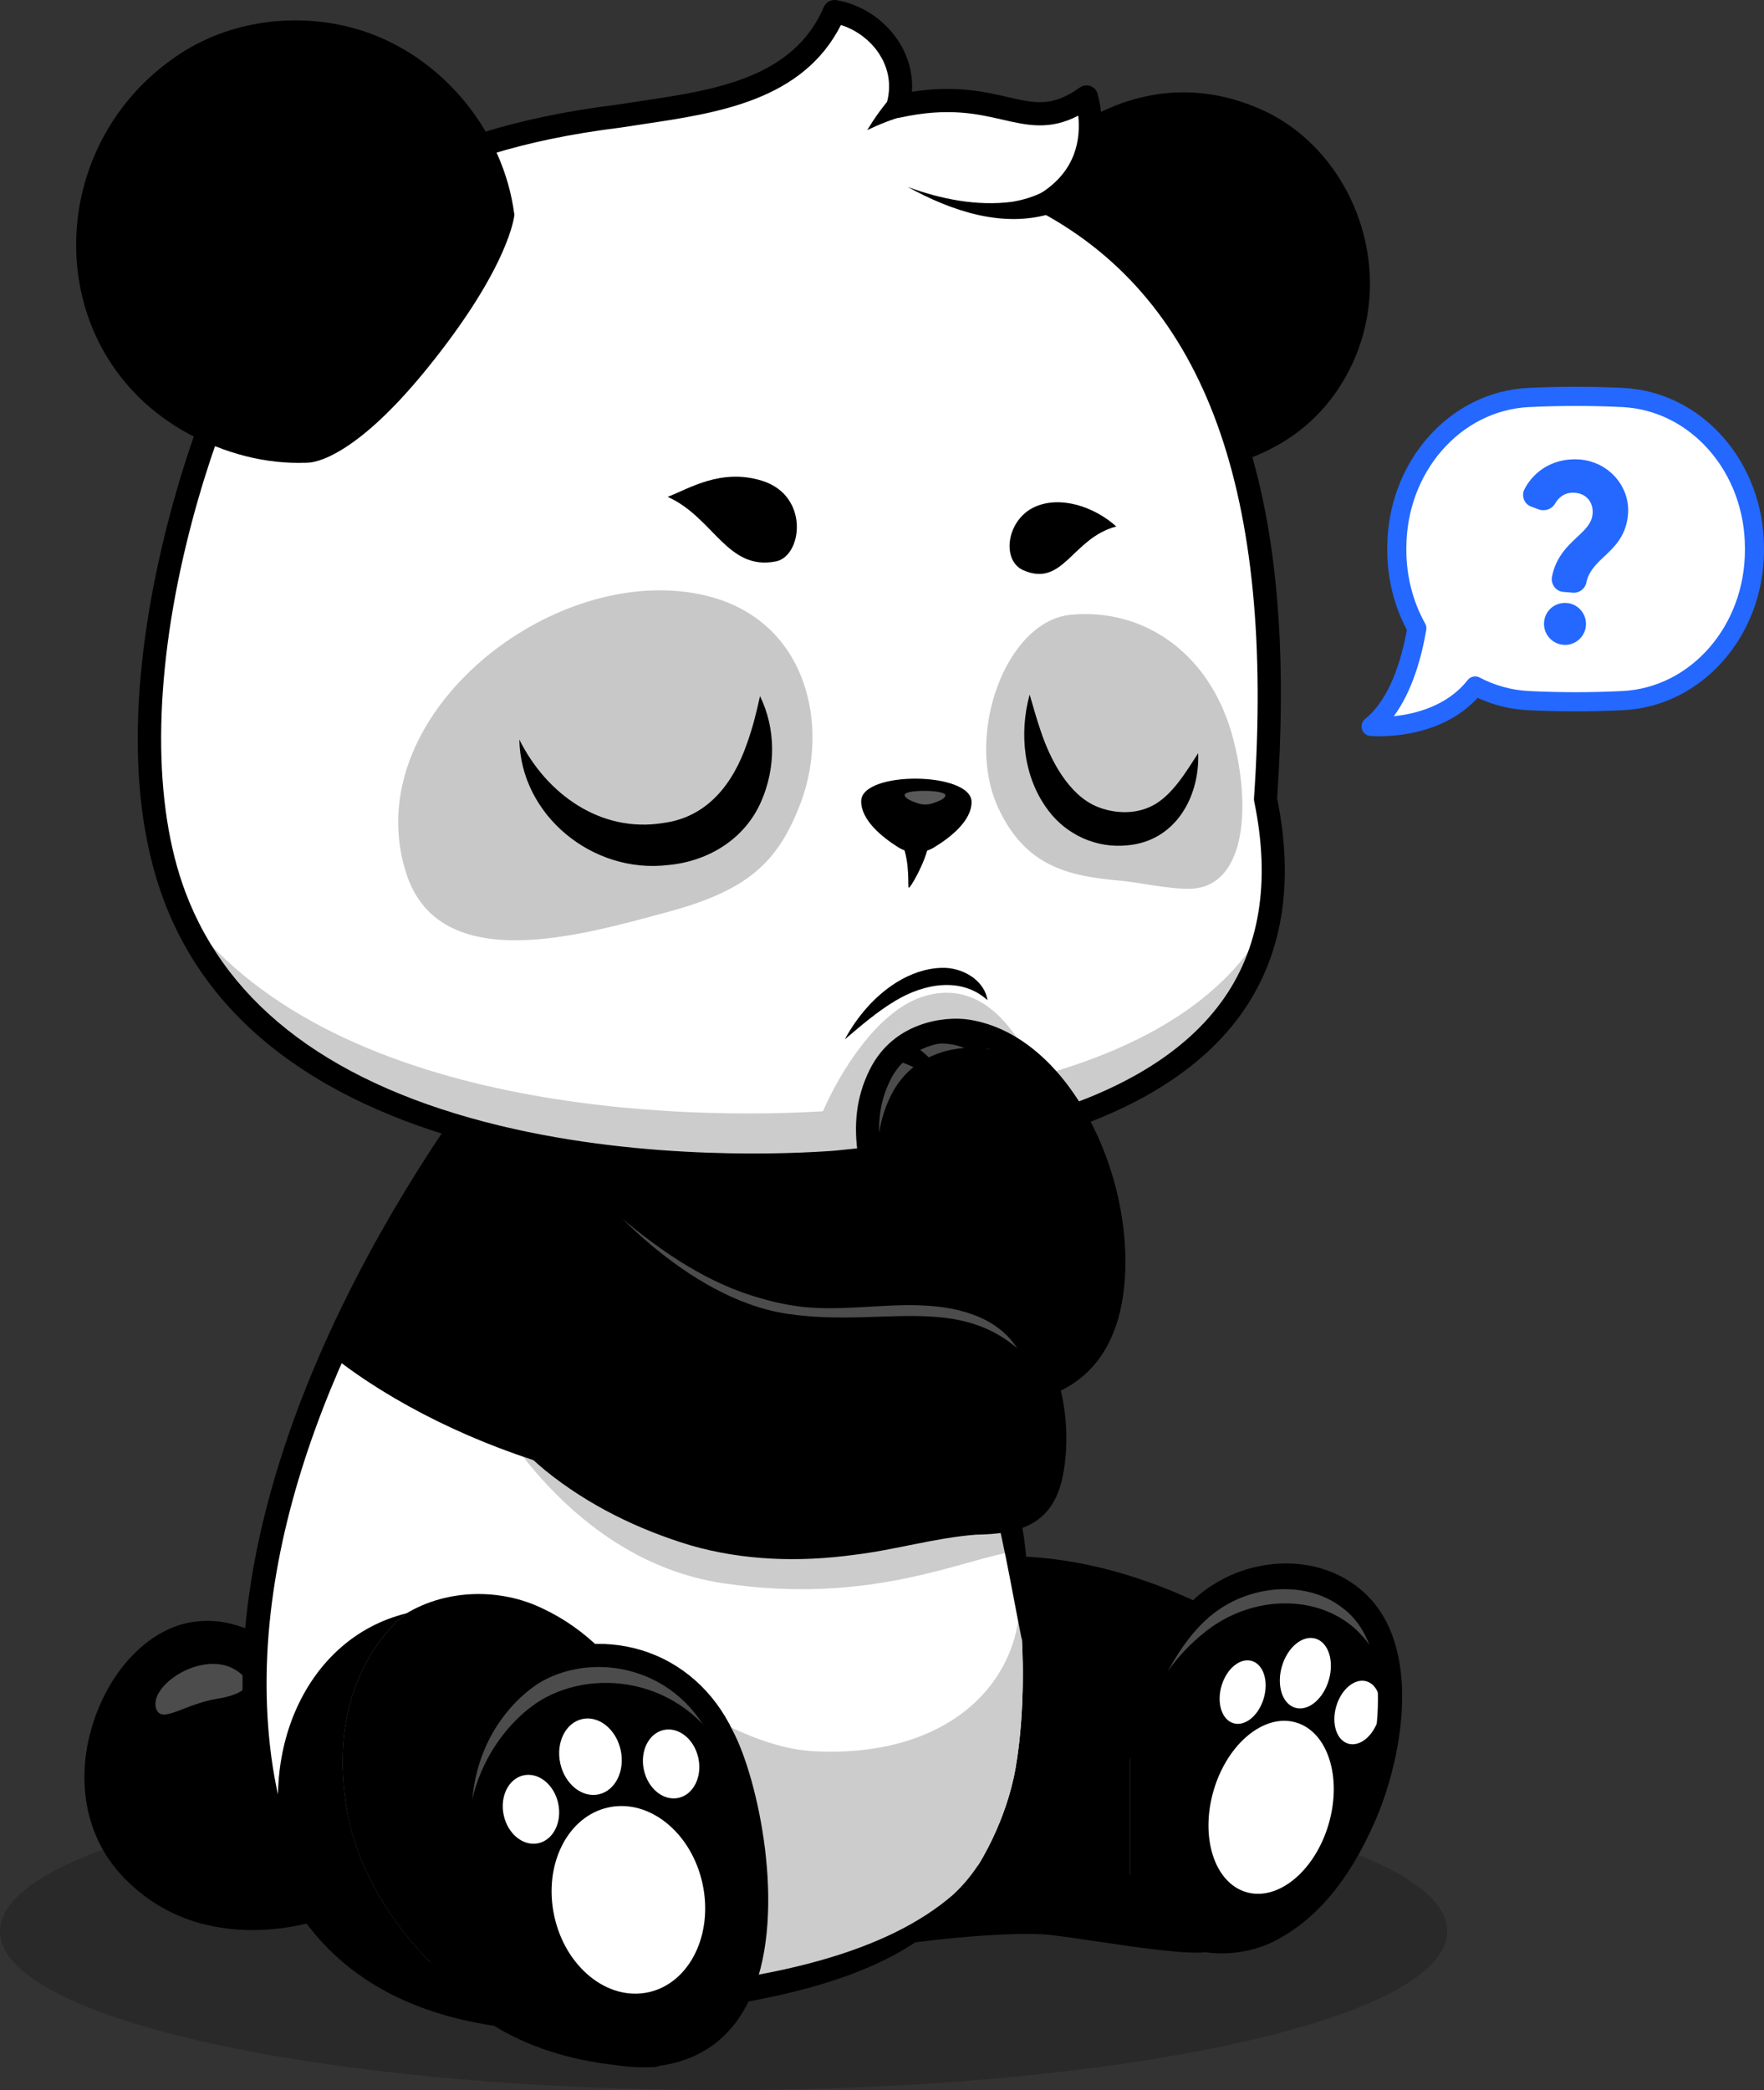 <svg width="103" height="122" viewBox="0 0 103 122" fill="none" xmlns="http://www.w3.org/2000/svg">
<rect x="0" y="0" width="103" height="122" fill="#333333" stroke="none"/>
<g clip-path="url(#clip0_9_29693)">
<g opacity="0.2">
<path d="M42.25 122C65.585 122 84.501 117.848 84.501 112.727C84.501 107.606 65.585 103.454 42.25 103.454C18.916 103.454 0 107.606 0 112.727C0 117.848 18.916 122 42.25 122Z" fill="black"/>
</g>
<path d="M70.363 113.278C68.63 113.484 62.466 112.306 60.881 112.227C58.532 112.111 53.995 112.496 49.094 113.326C49.094 113.326 54.625 94.216 54.611 92.007C63.781 89.797 72.668 95.818 72.668 95.818C72.668 95.818 72.744 112.993 70.363 113.277V113.278Z" fill="#777782"/>
<path d="M72.348 105.296C72.05 109.326 71.477 113.144 70.364 113.277C68.632 113.484 62.466 112.305 60.881 112.227C58.532 112.111 53.995 112.496 49.094 113.326C49.094 113.326 54.627 94.216 54.611 92.007C56.22 91.619 57.822 91.484 59.366 91.528C66.628 91.725 72.667 95.818 72.667 95.818C72.667 95.818 72.688 100.697 72.348 105.295L72.348 105.296Z" fill="black"/>
<g opacity="0.2">
<path d="M72.348 105.296C72.05 109.326 71.477 113.144 70.364 113.277C68.632 113.484 62.466 112.305 60.881 112.227C58.532 112.111 53.995 112.496 49.094 113.326C49.094 113.326 54.627 94.216 54.611 92.007C56.22 91.619 57.822 91.484 59.366 91.528C59.724 93.609 60.281 97.287 60.678 101.984C61.058 106.5 65.587 104.273 66.179 101.318C66.792 98.258 68.318 97.371 68.318 97.371C68.318 97.371 70.399 101.375 72.348 105.296Z" fill="black"/>
</g>
<path d="M49.096 114.003C48.905 114.003 48.721 113.921 48.592 113.776C48.438 113.602 48.384 113.361 48.449 113.137C50.661 105.493 53.949 93.56 53.939 92.011C53.937 91.697 54.151 91.422 54.455 91.349C63.806 89.096 72.673 95.004 73.046 95.257C73.231 95.382 73.342 95.591 73.343 95.815C73.343 95.858 73.359 100.182 73.082 104.485C72.561 112.588 71.507 113.822 70.445 113.95C69.258 114.091 66.431 113.674 63.936 113.305C62.631 113.113 61.399 112.931 60.849 112.903C58.402 112.782 53.832 113.21 49.207 113.994C49.17 114 49.133 114.003 49.096 114.003V114.003ZM59.966 111.53C60.309 111.53 60.626 111.537 60.915 111.551C61.53 111.582 62.735 111.76 64.132 111.966C66.282 112.283 69.22 112.717 70.255 112.609C70.411 112.496 71.31 111.522 71.763 103.996C71.967 100.602 71.993 97.277 71.995 96.19C70.429 95.223 62.928 90.948 55.237 92.56C54.775 95.864 51.184 108.502 50.039 112.486C53.848 111.884 57.534 111.53 59.966 111.53V111.53ZM70.285 112.605C70.285 112.605 70.285 112.605 70.284 112.605C70.284 112.605 70.285 112.605 70.285 112.605Z" fill="black"/>
<path d="M65.973 109.37C66.845 111.548 68.313 113.615 72.028 113.232C77.434 112.674 82.208 103.772 80.955 96.887C80.025 91.778 74.207 90.646 70.395 93.653C68.597 95.071 66.892 98.373 65.973 102.735V109.37H65.973Z" fill="#777782"/>
<path d="M79.383 106.667C77.682 110.199 74.949 112.931 72.031 113.231C68.315 113.614 66.848 111.548 65.977 109.369V102.734C66.024 102.509 66.074 102.286 66.124 102.067L66.126 102.065C67.07 98.034 68.695 94.996 70.398 93.652C74.21 90.645 80.029 91.778 80.958 96.886C81.535 100.056 80.834 103.652 79.384 106.667L79.383 106.667Z" fill="black"/>
<g opacity="0.3">
<path d="M81.132 100.009C81.105 99.488 81.046 98.972 80.954 98.468C80.025 93.36 74.206 92.227 70.394 95.234C68.691 96.578 66.917 98.704 65.973 102.734C66.02 102.509 66.07 102.286 66.12 102.067L66.122 102.065C67.067 98.034 68.691 94.996 70.394 93.652C74.206 90.645 80.025 91.778 80.954 96.886C81.138 97.894 81.192 98.946 81.132 100.008V100.009Z" fill="white"/>
</g>
<g opacity="0.2">
<path d="M79.383 106.667C77.682 110.199 74.949 112.931 72.031 113.231C68.315 113.613 66.848 111.547 65.977 109.369V102.734C66.024 102.509 66.074 102.286 66.124 102.067L66.528 100.968C66.209 102.642 68.169 110.594 73.185 110.843C75.568 110.961 77.711 109.007 79.383 106.666V106.667Z" fill="black"/>
</g>
<path d="M77.574 106.491C78.381 103.758 77.534 101.095 75.682 100.544C73.83 99.992 71.675 101.76 70.868 104.493C70.061 107.227 70.907 109.889 72.76 110.441C74.612 110.993 76.767 109.224 77.574 106.491Z" fill="white"/>
<path d="M80.489 100.326C80.785 99.322 80.474 98.344 79.794 98.141C79.114 97.938 78.322 98.588 78.025 99.592C77.729 100.596 78.04 101.574 78.72 101.777C79.4 101.979 80.192 101.33 80.489 100.326Z" fill="white"/>
<path d="M73.789 99.134C74.086 98.13 73.775 97.152 73.094 96.95C72.414 96.747 71.622 97.397 71.326 98.4C71.029 99.404 71.341 100.383 72.021 100.585C72.701 100.788 73.493 100.138 73.789 99.134Z" fill="white"/>
<path d="M77.587 98.071C77.916 96.957 77.571 95.872 76.816 95.647C76.061 95.422 75.182 96.143 74.853 97.257C74.525 98.371 74.87 99.456 75.625 99.681C76.38 99.906 77.258 99.185 77.587 98.071Z" fill="white"/>
<path d="M5.906 101.391C5.258 103.951 5.594 106.824 7.552 108.953C12.052 113.847 18.577 111.377 18.577 111.377L22.398 101.078C21.206 101.41 19.841 100.077 18.23 98.606C16.275 96.82 13.959 94.834 11.157 95.379C8.743 95.85 6.656 98.409 5.906 101.391Z" fill="black"/>
<g opacity="0.3">
<path d="M14.322 97.959C12.518 95.849 8.681 98.207 9.107 99.697C9.392 100.691 10.743 99.455 12.734 99.147C13.943 98.96 14.75 98.459 14.322 97.959Z" fill="white"/>
</g>
<g opacity="0.2">
<path d="M5.906 101.391C5.258 103.951 5.594 106.824 7.552 108.953C12.052 113.847 18.577 111.377 18.577 111.377L22.398 101.078C21.206 101.41 19.841 100.077 18.23 98.606C17.223 99.211 14.997 101.919 13.641 105.449C12.426 108.612 6.909 106.554 5.906 101.391H5.906Z" fill="black"/>
</g>
<path d="M14.731 112.659C12.388 112.659 9.447 112.01 7.058 109.412C4.975 107.146 4.377 103.816 5.459 100.504C6.457 97.451 8.643 95.178 11.027 94.715C14.288 94.082 16.87 96.446 18.944 98.346C20.232 99.525 21.449 100.639 22.218 100.426C22.576 100.327 22.947 100.538 23.046 100.899C23.145 101.259 22.935 101.632 22.576 101.731C21.09 102.144 19.675 100.846 18.037 99.346C16.089 97.562 13.881 95.539 11.284 96.044C9.4 96.41 7.574 98.372 6.74 100.926C5.812 103.765 6.301 106.594 8.048 108.494C12.177 112.984 18.091 110.838 18.341 110.744C18.69 110.614 19.078 110.791 19.208 111.141C19.338 111.491 19.163 111.88 18.815 112.011C18.78 112.024 17.048 112.659 14.731 112.659Z" fill="black"/>
<path d="M65.973 109.37C66.666 110.254 67.311 111.09 68.094 111.642C69.627 112.773 71.791 112.787 73.506 112.043C77.977 109.855 80.481 103.971 80.458 99.133C80.45 97.212 80.019 95.09 78.428 93.883C76.524 92.371 73.702 92.477 71.639 93.659C68.676 95.314 67.151 99.615 65.973 102.736C66.262 99.117 67.628 94.387 70.931 92.44C73.459 90.872 76.976 90.772 79.36 92.708C82.993 95.614 82.031 101.897 80.537 105.712C79.264 108.846 77.304 111.973 74.12 113.444C72.465 114.167 70.523 114.218 68.837 113.547C67.156 112.864 66.115 111.126 65.973 109.371V109.37Z" fill="black"/>
<path d="M59.668 95.731C59.68 82.806 52.931 78.174 52.297 65.48C51.983 59.215 33.845 56.24 27.462 65.015C24.786 68.693 12.904 86.176 15.122 102.539C16.365 111.708 20.758 116.142 28.992 117.506C30.736 117.795 32.589 117.275 35.956 117.026C40.424 116.696 54.07 115.626 57.144 108.817C57.144 108.817 58.745 106.343 59.292 103.234C59.928 99.621 59.668 95.731 59.668 95.731H59.668Z" fill="white"/>
<path d="M59.291 103.234C58.744 106.344 57.144 108.817 57.144 108.817C54.069 115.626 40.424 116.697 35.955 117.027C32.588 117.276 30.735 117.795 28.992 117.506C20.756 116.142 16.365 111.71 15.122 102.539C12.903 86.177 24.786 68.693 27.461 65.016C33.845 56.241 51.983 59.216 52.297 65.481C52.649 72.527 54.886 77.089 56.802 81.965C57.835 84.591 58.777 87.307 59.28 90.552C59.528 92.135 59.669 93.846 59.667 95.732C59.667 95.732 59.929 99.621 59.292 103.235L59.291 103.234Z" fill="white"/>
<g opacity="0.2">
<path d="M59.277 90.551C56.182 91.005 50.863 93.72 42.178 92.407C33.267 91.059 28.707 82.272 28.707 82.272L34.747 76.909C34.747 76.909 47.827 79.523 56.798 81.964C57.831 84.589 58.773 87.306 59.276 90.551L59.277 90.551Z" fill="black"/>
</g>
<path d="M33.658 117.25C31.652 117.486 30.29 117.72 28.989 117.505C24.764 116.805 21.551 115.297 19.257 112.755C17.078 110.345 15.726 107.003 15.119 102.539C15.107 102.449 15.095 102.359 15.086 102.269C15.593 103.757 16.24 104.965 17.053 105.366C17.977 105.821 18.957 106.061 20.286 105.821C22.516 105.414 30.217 113.492 33.658 117.251V117.25Z" fill="#EDEDED"/>
<path d="M33.66 117.25C31.654 117.486 30.292 117.72 28.991 117.505C22.924 116.5 18.945 113.829 16.771 108.826C16.376 107.428 16.203 106.012 16.234 104.637C16.487 104.97 16.76 105.22 17.055 105.366C17.979 105.82 18.959 106.061 20.288 105.82C22.517 105.413 30.218 113.491 33.66 117.25Z" fill="#5D5D6D"/>
<g opacity="0.2">
<path d="M59.291 103.234C58.743 106.343 57.143 108.817 57.143 108.817C54.069 115.626 40.426 116.697 35.956 117.027C32.587 117.276 30.734 117.795 28.991 117.506C28.347 117.399 27.728 117.274 27.131 117.129C27.052 117.11 26.976 117.091 26.899 117.071C26.838 117.056 26.779 117.041 26.72 117.026C26.6 116.994 26.481 116.961 26.363 116.928C26.243 116.896 26.127 116.861 26.011 116.826C25.898 116.793 25.787 116.758 25.676 116.723C25.547 116.681 25.417 116.639 25.29 116.595C25.077 116.522 24.866 116.446 24.66 116.367C24.551 116.324 24.443 116.282 24.337 116.238C24.229 116.194 24.123 116.15 24.019 116.104C23.914 116.059 23.81 116.013 23.707 115.966C23.604 115.918 23.501 115.871 23.4 115.822C23.299 115.773 23.2 115.724 23.1 115.673C23.001 115.622 22.902 115.57 22.806 115.517C22.708 115.465 22.612 115.412 22.516 115.359C22.326 115.249 22.137 115.137 21.953 115.02C21.862 114.963 21.771 114.904 21.682 114.844C21.591 114.785 21.502 114.724 21.414 114.662C21.327 114.599 21.239 114.537 21.153 114.474C20.98 114.345 20.811 114.215 20.646 114.08C20.151 113.674 19.688 113.234 19.258 112.757C21.008 105.134 24.303 93.485 28.071 93.576C33.666 93.712 40.975 101.874 47.516 102.219C55.5 102.642 59.919 98.039 59.531 92.626C59.62 93.608 59.668 94.642 59.666 95.733C59.666 95.733 59.927 99.622 59.291 103.236L59.291 103.234Z" fill="black"/>
</g>
<path d="M39.464 113.949C39.464 113.949 39.087 115.189 38.557 116.787C37.546 116.9 36.657 116.974 35.956 117.027C32.588 117.275 30.735 117.794 28.991 117.506C22.924 116.5 18.944 113.83 16.77 108.826C14.957 102.41 17.817 95.616 23.748 94.167C31.482 92.278 39.464 113.949 39.464 113.949V113.949Z" fill="black"/>
<g opacity="0.2">
<path d="M33.66 117.25C31.654 117.486 30.292 117.72 28.991 117.505C22.924 116.5 18.945 113.829 16.771 108.826C16.376 107.428 16.203 106.012 16.234 104.637C16.487 104.97 16.76 105.22 17.055 105.366C17.979 105.82 18.959 106.061 20.288 105.82C22.517 105.413 30.218 113.491 33.66 117.25Z" fill="black"/>
</g>
<path d="M56.166 83.484C45.391 91 27.985 85.936 19.402 79.142C22.44 72.207 26.115 66.865 27.459 65.015C33.844 56.242 51.981 59.215 52.295 65.48C52.666 72.932 54.713 78.179 56.166 83.484Z" fill="#777782"/>
<path d="M57.596 84.075C53.964 85.219 50.464 86.225 49.328 86.5C39.026 88.99 26.335 84.63 19.402 79.142C19.46 79.012 19.517 78.882 19.574 78.751C19.594 78.709 19.613 78.667 19.631 78.625C19.784 78.281 19.941 77.941 20.096 77.606C20.098 77.603 20.099 77.6 20.101 77.595C20.256 77.265 20.411 76.938 20.568 76.615C20.804 76.126 21.043 75.649 21.28 75.182C21.292 75.16 21.303 75.138 21.312 75.118C21.449 74.852 21.584 74.592 21.718 74.335C21.732 74.309 21.745 74.285 21.757 74.262C22.06 73.687 22.362 73.13 22.66 72.596C22.705 72.516 22.749 72.437 22.793 72.359C22.97 72.043 23.147 71.735 23.318 71.435C23.45 71.21 23.58 70.989 23.706 70.773C23.878 70.486 24.046 70.205 24.209 69.933C24.238 69.889 24.263 69.845 24.29 69.8C24.428 69.574 24.565 69.354 24.696 69.141C24.705 69.13 24.711 69.12 24.716 69.109C24.987 68.675 25.248 68.266 25.494 67.884C25.531 67.828 25.568 67.772 25.602 67.718C25.816 67.391 26.02 67.087 26.21 66.803C26.276 66.705 26.34 66.61 26.402 66.519C26.402 66.519 26.402 66.517 26.404 66.517C26.832 65.888 27.19 65.382 27.458 65.015C33.842 56.24 51.98 59.216 52.294 65.481C52.696 73.531 55.558 78.339 57.595 84.076L57.596 84.075Z" fill="black"/>
<g opacity="0.2">
<path d="M55.481 78.682C51.91 79.11 48.196 79.34 46.436 79.148C35.392 77.938 36.115 69.464 32.667 68.055C31.449 67.558 28.917 67.39 26.402 66.519C26.402 66.519 26.402 66.517 26.404 66.517C26.832 65.888 27.191 65.382 27.458 65.015C33.842 56.24 51.981 59.216 52.294 65.481C52.567 70.938 53.97 74.905 55.481 78.683V78.682Z" fill="black"/>
</g>
<path d="M59.668 95.732C59.02 92.534 58.55 89.47 57.647 86.448C56.279 81.909 53.913 77.559 52.689 72.898C52.05 70.529 51.655 68.088 51.528 65.635C51.411 63.449 49.071 62.223 47.246 61.493C41.817 59.507 34.366 59.856 29.771 63.626C28.887 64.34 28.172 65.246 27.529 66.177C20.45 76.463 14.132 89.833 15.85 102.606C16.764 109.227 19.684 114.276 26.4 116.138C27.487 116.438 28.612 116.714 29.741 116.81C30.885 116.856 32.011 116.657 33.183 116.533C35.553 116.251 37.974 116.17 40.33 115.874C45.417 115.225 51.662 114.03 55.619 110.624C56.194 110.099 56.706 109.498 57.144 108.818C54.762 116.04 42.191 117.27 35.716 117.804C33.694 117.942 31.72 118.415 29.662 118.352C22.895 117.566 17.709 114.32 15.527 107.619C10.981 93.238 18.56 76.565 26.688 64.837C29.223 61.128 33.703 59.317 38.018 58.884C42.125 58.517 46.471 59.009 50.078 61.161C51.587 62.075 53.044 63.656 53.079 65.552C53.209 67.899 53.557 70.229 54.158 72.503C56.129 80.12 61.325 87.519 59.667 95.732L59.668 95.732Z" fill="black"/>
<path d="M39.472 109.557C39.472 109.557 39.467 109.564 39.461 109.58L39.472 109.557Z" fill="#F9D3B7"/>
<path d="M25.115 114.52C29.689 119.763 37.478 120.073 38.181 119.981C38.885 119.888 36.921 99.91 36.921 99.91C36.921 99.91 32.155 91.147 23.748 94.167C23.748 94.167 18.797 97.582 20.288 105.82C21.203 110.878 25.115 114.52 25.115 114.52Z" fill="#777782"/>
<path d="M38.181 119.981C37.478 120.073 29.689 119.763 25.115 114.521C25.115 114.521 21.202 110.879 20.287 105.82C18.797 97.583 23.748 94.167 23.748 94.167C32.154 91.147 36.92 99.91 36.92 99.91C36.92 99.91 37.06 101.338 37.253 103.431C37.779 109.169 38.698 119.914 38.181 119.981H38.181Z" fill="black"/>
<g opacity="0.2">
<path d="M38.179 119.981C37.476 120.073 29.687 119.763 25.113 114.521C25.113 114.521 21.2 110.879 20.285 105.82C20.285 105.82 21.936 105.494 23.945 107.456C25.523 108.997 26.968 110.384 27.932 108.095C28.896 105.806 28.7 104.531 29.839 102.538C30.291 101.748 33.52 102.38 37.251 103.431C37.777 109.169 38.696 119.914 38.178 119.981L38.179 119.981Z" fill="black"/>
</g>
<path d="M25.113 114.521C27.413 116.272 29.885 117.496 32.606 118.327C34.376 118.861 36.229 119.318 38.087 119.31C37.923 119.319 37.666 119.482 37.609 119.673C37.628 119.602 37.633 119.474 37.641 119.372C37.596 112.918 36.799 106.416 36.249 99.977L36.328 100.234C36.173 100.005 35.981 99.738 35.798 99.493C33.782 96.804 31.004 94.458 27.568 94.044C26.304 93.866 25.023 93.967 23.746 94.167C26.087 92.76 29.195 92.686 31.668 93.881C34.183 95.052 36.235 97.124 37.511 99.585C37.951 102.528 38.076 105.542 38.375 108.512C38.639 112.157 39.043 115.774 38.987 119.457C38.97 119.691 38.953 119.95 38.857 120.183C38.769 120.395 38.586 120.577 38.349 120.635C38.239 120.662 38.232 120.651 38.142 120.663C33.266 120.641 27.736 118.937 25.114 114.52L25.113 114.521Z" fill="black"/>
<path d="M39.486 119.68C46.639 117.543 43.956 104.68 42.201 101.358C39.877 96.443 34.478 95.644 31.149 97.648C29.798 98.462 25.942 101.735 27.06 108.339C28.238 115.295 33.446 121.446 39.486 119.68Z" fill="black"/>
<g opacity="0.3">
<path d="M43.528 105.349C43.233 104.349 42.911 103.519 42.616 102.962C40.292 98.047 34.892 97.246 31.564 99.251C30.211 100.065 26.357 103.339 27.474 109.943C27.514 110.184 27.56 110.422 27.612 110.661C27.378 109.905 27.194 109.127 27.06 108.338C25.942 101.734 29.797 98.462 31.15 97.648C34.477 95.644 39.877 96.444 42.201 101.357C42.641 102.192 43.141 103.629 43.528 105.349L43.528 105.349Z" fill="white"/>
</g>
<g opacity="0.2">
<path d="M39.487 119.679C34.535 121.128 30.139 117.253 28.07 111.975C30.518 116.094 34.466 118.555 38.77 117.177C43.103 115.788 44.12 110.418 43.555 105.469C44.686 110.584 44.8 118.092 39.487 119.679Z" fill="black"/>
</g>
<path d="M37.394 120.662C35.855 120.662 34.334 120.207 32.907 119.31C29.681 117.281 27.186 113.12 26.395 108.453C25.092 100.752 30.214 97.422 30.802 97.068C32.715 95.916 35.202 95.637 37.453 96.321C39.792 97.031 41.691 98.712 42.802 101.055C44.267 103.84 45.941 111.521 43.933 116.333C43.071 118.399 41.639 119.743 39.678 120.329C39.676 120.329 39.675 120.33 39.674 120.33C38.916 120.552 38.153 120.662 37.394 120.662V120.662ZM34.955 97.304C33.72 97.304 32.509 97.619 31.495 98.228C30.988 98.534 26.57 101.411 27.724 108.225C28.451 112.524 30.712 116.332 33.622 118.163C35.441 119.307 37.35 119.599 39.295 119.03C40.85 118.565 41.992 117.481 42.69 115.81C44.513 111.442 42.929 104.181 41.605 101.675C41.6 101.666 41.596 101.657 41.592 101.648C40.38 99.084 38.46 98.04 37.063 97.616C36.375 97.406 35.661 97.303 34.955 97.303L34.955 97.304Z" fill="black"/>
<path d="M59.117 12.276C60.952 8.795 66.754 3.932 73.533 7.087C78.88 9.576 81.388 17.243 77.255 22.781C74.339 26.689 69.061 27.339 65.815 26.769L59.117 12.276Z" fill="black"/>
<path d="M61.567 12.422C63.198 10.138 66.579 7.717 70.356 8.341C71.11 8.465 71.874 8.706 72.625 9.056C74.689 10.016 76.285 12.043 76.896 14.479C77.522 16.973 77.035 19.459 75.527 21.481C73.616 24.042 70.102 24.942 67.267 24.76L61.566 12.423L61.567 12.422Z" fill="black"/>
<g opacity="0.2">
<path d="M76.57 19.637C76.307 20.282 75.959 20.901 75.527 21.481C73.615 24.041 70.101 24.942 67.267 24.761L61.566 12.423C61.765 12.146 61.988 11.866 62.237 11.591L67.363 22.681C70.432 22.878 74.158 22.031 76.57 19.638V19.637Z" fill="black"/>
</g>
<path d="M67.96 27.62C67.107 27.62 66.336 27.547 65.701 27.436C65.335 27.371 65.089 27.021 65.153 26.653C65.218 26.285 65.566 26.039 65.933 26.103C69.341 26.701 74.17 25.79 76.718 22.375C78.501 19.987 79.077 17.053 78.339 14.114C77.62 11.246 75.718 8.849 73.252 7.701C66.604 4.608 61.261 9.661 59.715 12.592C59.541 12.922 59.133 13.049 58.804 12.873C58.475 12.698 58.349 12.289 58.524 11.958C59.41 10.279 61.359 7.986 64.174 6.586C66.355 5.502 69.799 4.602 73.819 6.473C76.65 7.791 78.828 10.524 79.646 13.783C80.472 17.077 79.798 20.505 77.797 23.187C75.197 26.671 71.046 27.62 67.96 27.62Z" fill="black"/>
<path d="M10.195 52.309C5.652 40.212 12.754 20.957 16.545 16.267C19.189 13.632 22.602 8.452 36.158 6.774C40.994 6.01 46.586 5.626 48.725 0.676C51.005 1.053 53.207 3.376 52.427 6.2C58.58 4.858 59.89 8.19 63.443 5.66C63.906 7.447 63.858 10.103 61.166 11.828C74.066 18.833 74.688 35.148 73.894 46.642C77.656 64.835 57.158 66.992 48.796 67.84C41.535 68.387 16.294 68.548 10.195 52.308L10.195 52.309Z" fill="white"/>
<path d="M63.653 6.995C63.267 6.735 62.867 6.483 62.457 6.243C62.767 6.099 63.093 5.909 63.441 5.661C63.546 6.067 63.624 6.52 63.653 6.995Z" fill="white"/>
<g opacity="0.2">
<path d="M60.544 62.844C59.588 60.435 57.441 57.002 53.845 58.186C51.178 59.064 48.991 62.688 48.053 64.864C40.439 65.338 19.059 65.139 10.402 52.834C16.839 68.544 41.611 68.382 48.793 67.84C55.933 67.115 71.919 65.437 74.098 53.637C71.514 58.65 66.043 61.333 60.543 62.844H60.544Z" fill="black"/>
</g>
<path d="M43.983 68.683C40.042 68.683 34.487 68.372 28.902 67.028C18.762 64.587 12.256 59.715 9.564 52.548C6.991 45.694 8.158 37.238 9.59 31.35C11.396 23.927 14.19 18.107 16.021 15.84C16.037 15.821 16.053 15.803 16.07 15.786C16.346 15.511 16.637 15.201 16.945 14.873C19.648 11.989 23.733 7.633 36.064 6.104C36.49 6.037 36.921 5.973 37.355 5.908C41.756 5.253 46.306 4.575 48.106 0.407C48.229 0.123 48.528 -0.041 48.834 0.009C50.308 0.252 51.676 1.165 52.493 2.449C53.056 3.333 53.313 4.338 53.248 5.358C55.772 4.964 57.452 5.348 58.831 5.664C60.455 6.036 61.435 6.261 63.052 5.109C63.233 4.98 63.465 4.949 63.673 5.025C63.881 5.101 64.038 5.275 64.094 5.49C64.412 6.719 64.814 9.611 62.39 11.751C67.782 15.002 71.455 20.255 73.316 27.381C74.685 32.624 75.096 38.91 74.571 46.597C75.595 51.643 74.866 55.911 72.403 59.285C67.009 66.674 54.753 67.917 48.863 68.514C47.962 68.582 46.236 68.684 43.983 68.684V68.683ZM17.046 16.721C15.251 18.962 12.57 24.801 10.899 31.671C8.938 39.731 8.912 46.975 10.825 52.07C13.35 58.792 19.537 63.381 29.216 65.712C37.804 67.779 46.335 67.347 48.745 67.165C54.424 66.589 66.277 65.387 71.316 58.484C73.559 55.412 74.204 51.474 73.233 46.78C73.221 46.719 73.217 46.657 73.221 46.596C74.451 28.792 70.403 17.614 60.845 12.424C60.635 12.31 60.501 12.093 60.492 11.853C60.483 11.613 60.602 11.387 60.803 11.258C62.828 9.961 63.105 8.118 62.959 6.752C61.293 7.616 59.998 7.32 58.532 6.984C57.04 6.642 55.35 6.255 52.569 6.862C52.339 6.913 52.099 6.838 51.937 6.665C51.774 6.493 51.714 6.248 51.777 6.02C52.125 4.761 51.741 3.78 51.358 3.178C50.844 2.37 50.008 1.741 49.102 1.46C46.87 5.859 41.931 6.595 37.554 7.247C37.119 7.312 36.688 7.376 36.263 7.444C36.255 7.445 36.248 7.446 36.241 7.447C24.383 8.914 20.498 13.058 17.927 15.801C17.62 16.128 17.33 16.437 17.046 16.721L17.046 16.721Z" fill="black"/>
<path d="M38.984 29.002C40.231 28.526 42.094 27.316 44.493 28.061C47.285 28.929 46.846 32.457 45.314 32.767C42.459 33.344 41.667 30.195 38.984 29.002Z" fill="black"/>
<path d="M65.179 30.73C63.907 29.581 61.911 28.902 60.404 29.596C58.764 30.35 58.455 32.725 59.762 33.29C62.094 34.297 62.596 31.414 65.179 30.73Z" fill="black"/>
<path d="M46.73 46.923C48.642 41.949 46.89 34.826 39.08 34.47C30.654 34.085 20.983 42.5 23.724 50.987C25.687 57.063 34.078 54.552 38.971 53.236C43.688 51.968 45.421 50.327 46.73 46.923Z" fill="#C8C8C8"/>
<path d="M58.305 47.197C56.29 42.914 58.74 36.247 62.519 35.884C66.737 35.479 70.562 38.072 71.918 42.808C72.959 46.443 72.919 51.158 70.072 51.809C68.935 52.069 66.734 51.523 65.427 51.408C62.369 51.138 59.897 50.579 58.305 47.197Z" fill="#C8C8C8"/>
<path d="M30.034 12.542C29.01 7.999 23.886 0.647 15.176 2.143C8.305 3.323 3.082 11.296 6.095 18.901C8.22 24.267 14.044 26.649 17.925 27.007C17.925 27.007 20.309 27.221 24.929 21.523C29.808 15.504 30.034 12.542 30.034 12.542Z" fill="black"/>
<g opacity="0.2">
<path d="M26.163 16.089C25.488 17.2 24.551 18.555 23.255 20.155C20.109 24.035 18.298 24.72 17.926 24.826C17.729 24.804 17.523 24.777 17.316 24.743C14.066 24.206 9.704 22.145 8.102 18.1C7.839 17.434 7.648 16.757 7.527 16.075C9.88 19.664 14.535 21.904 18.067 21.388C22.586 20.728 26.163 16.089 26.163 16.089H26.163Z" fill="black"/>
</g>
<path d="M30.033 12.543C28.401 8.339 25.054 4.466 20.697 3.14C16.392 1.862 11.584 3.353 8.782 6.892C5.922 10.299 5.152 15.343 7.104 19.376C9.15 23.552 13.543 25.855 17.925 27.007C15.512 27.115 13.085 26.448 10.956 25.292C2.385 20.591 2.396 8.678 10.285 3.293C13.402 1.141 17.524 0.646 21.112 1.781C25.816 3.279 29.422 7.666 30.033 12.543H30.033Z" fill="black"/>
<path d="M56.731 46.823C56.721 47.924 55.49 48.885 54.545 49.46C53.892 49.859 53.067 49.851 52.421 49.44C51.487 48.847 50.275 47.863 50.285 46.762C50.302 44.974 56.748 45.035 56.731 46.823Z" fill="black"/>
<g opacity="0.35">
<path d="M55.205 46.421C55.203 46.625 54.749 46.8 54.401 46.905C54.16 46.978 53.855 46.975 53.615 46.898C53.269 46.786 52.818 46.602 52.82 46.399C52.824 46.068 55.208 46.091 55.205 46.422L55.205 46.421Z" fill="white"/>
</g>
<path d="M57.658 58.379C56.123 56.992 53.941 57.42 52.297 58.406C51.224 59.041 50.286 59.859 49.328 60.668C50.047 59.341 51.084 58.12 52.381 57.321C53.164 56.841 54.06 56.515 54.984 56.493C56.133 56.449 57.47 57.165 57.658 58.379Z" fill="black"/>
<path d="M53.004 10.913C54.931 11.622 57.047 12.046 59.086 11.781C59.738 11.675 60.354 11.484 60.903 11.206L61.429 12.451C58.549 13.351 55.529 12.3 53.004 10.913Z" fill="black"/>
<path d="M50.637 7.594C51.051 6.911 51.517 6.249 52.075 5.617C52.709 4.932 53.732 5.839 53.134 6.555C53.039 6.663 52.919 6.735 52.791 6.77C52.076 6.967 51.345 7.253 50.637 7.594H50.637Z" fill="black"/>
<path d="M37.869 116.287C40.259 115.76 41.668 112.92 41.018 109.941C40.368 106.963 37.904 104.976 35.514 105.502C33.125 106.028 31.715 108.869 32.365 111.847C33.015 114.825 35.48 116.813 37.869 116.287Z" fill="white"/>
<path d="M39.619 104.942C40.496 104.749 41.014 103.705 40.776 102.611C40.537 101.517 39.631 100.787 38.754 100.98C37.876 101.174 37.358 102.217 37.597 103.311C37.836 104.405 38.741 105.135 39.619 104.942Z" fill="white"/>
<path d="M31.435 107.589C32.313 107.396 32.831 106.352 32.592 105.258C32.353 104.164 31.448 103.434 30.57 103.627C29.692 103.821 29.174 104.864 29.413 105.958C29.652 107.052 30.557 107.782 31.435 107.589Z" fill="white"/>
<path d="M34.958 104.737C35.932 104.522 36.506 103.364 36.241 102.151C35.976 100.937 34.972 100.127 33.998 100.341C33.024 100.556 32.449 101.714 32.714 102.927C32.979 104.141 33.984 104.951 34.958 104.737Z" fill="white"/>
<path d="M54.209 49.358C54.013 50.352 53.17 51.828 53.062 51.82C52.989 51.814 53.149 50.348 52.691 49.3" fill="black"/>
<path d="M30.324 43.167C31.92 46.386 35.116 48.626 38.707 48.04C41.295 47.714 42.811 45.747 43.618 43.393C43.929 42.538 44.161 41.626 44.377 40.632C45.304 42.531 45.312 44.793 44.45 46.771C43.506 48.963 41.368 50.277 39.018 50.492C34.609 51.025 30.401 47.595 30.324 43.167Z" fill="black"/>
<path d="M69.961 43.959C70.059 46.529 68.621 49.096 65.838 49.341C64.045 49.532 62.284 48.741 61.216 47.314C59.753 45.386 59.502 42.805 60.121 40.54C60.336 41.267 60.527 41.97 60.759 42.641C61.337 44.394 62.413 46.406 64.058 47.085C65.095 47.506 66.329 47.545 67.331 47.007C68.448 46.414 69.27 45.038 69.961 43.96V43.959Z" fill="black"/>
<path d="M54.404 80.51C53.466 72.98 48.906 67.692 51.394 62.724C52.658 60.201 55.356 60.013 56.465 60.184C61.904 61.022 65.567 68.795 64.981 74.95C64.319 81.913 58.303 81.911 54.404 80.51Z" fill="#777782"/>
<path d="M64.98 74.95C64.938 75.389 64.875 75.8 64.792 76.186L64.791 76.187C63.565 81.908 58.055 81.823 54.402 80.51C54.092 78.024 53.387 75.781 52.672 73.714C51.222 69.522 49.728 66.05 51.394 62.724C52.658 60.201 55.356 60.013 56.466 60.184C61.904 61.022 65.566 68.795 64.98 74.95L64.98 74.95Z" fill="black"/>
<g opacity="0.3">
<path d="M60.978 62.752C59.916 61.946 58.736 61.397 57.467 61.201C56.276 61.018 53.386 61.221 52.031 63.925C50.244 67.49 51.847 71.212 53.4 75.705C53.936 77.258 54.467 78.902 54.853 80.663C54.698 80.614 54.55 80.562 54.402 80.51C54.092 78.024 53.387 75.781 52.672 73.714C51.222 69.522 49.728 66.05 51.394 62.724C52.658 60.201 55.356 60.013 56.466 60.184C58.17 60.446 59.7 61.39 60.978 62.752L60.978 62.752Z" fill="white"/>
</g>
<g opacity="0.2">
<path d="M64.791 76.187C63.565 81.908 58.055 81.823 54.402 80.51C54.092 78.024 53.387 75.781 52.672 73.714C54.264 73.726 56.608 74.006 58.679 75.267C61.241 76.827 63.344 77.961 64.791 76.188V76.187Z" fill="black"/>
</g>
<path d="M58.446 81.918C56.548 81.918 54.865 81.395 54.175 81.147C53.936 81.061 53.765 80.847 53.733 80.594C53.378 77.739 52.464 75.145 51.657 72.856C50.307 69.023 49.141 65.713 50.791 62.42C52.186 59.633 55.179 59.301 56.566 59.514C62.427 60.417 66.262 68.588 65.65 75.014C65.393 77.726 64.35 79.682 62.553 80.828C61.264 81.651 59.799 81.918 58.446 81.918ZM55.014 80.003C56.374 80.436 59.509 81.168 61.831 79.686C63.259 78.775 64.093 77.16 64.309 74.886C64.853 69.168 61.429 61.633 56.361 60.852C55.309 60.69 53.042 60.936 51.994 63.028C50.603 65.806 51.629 68.718 52.928 72.405C53.717 74.647 54.608 77.174 55.014 80.003H55.014Z" fill="black"/>
<path d="M60.67 87.612C59.911 88.563 58.937 88.742 57.096 88.809C53.842 88.925 49.263 90.862 43.126 90.033C37.013 89.209 31.093 85.08 28.938 82.555C28.856 82.459 28.779 82.363 28.707 82.272L32.666 68.055C33.169 68.284 33.868 68.77 34.726 69.393L34.727 69.394C37.522 71.43 41.976 74.912 46.648 75.574C50.212 76.079 54.593 74.524 58.246 76.637C59.591 77.415 60.489 78.861 61.004 80.47V80.474C61.875 83.19 61.658 86.377 60.671 87.611L60.67 87.612Z" fill="black"/>
<g opacity="0.3">
<path d="M61.007 80.471V80.475C57.01 74.929 52.13 77.6 45.98 76.689C39.926 75.795 34.846 69.54 34.73 69.395C37.525 71.43 41.98 74.913 46.651 75.575C50.215 76.08 54.596 74.525 58.249 76.638C59.594 77.416 60.492 78.862 61.007 80.471Z" fill="white"/>
</g>
<g opacity="0.2">
<path d="M60.673 87.612C59.914 88.563 58.94 88.742 57.099 88.809C53.845 88.925 49.267 90.862 43.129 90.033C37.016 89.209 31.096 85.08 28.941 82.555C31.165 82.869 37.833 87.7 43.613 88.177C49.463 88.662 52.992 87.019 57.418 87.218C60.693 87.365 61.27 83.249 61.007 80.475C61.878 83.191 61.66 86.378 60.673 87.612Z" fill="black"/>
</g>
<path d="M32.666 68.056C34.143 68.592 35.433 69.539 36.775 70.327C38.744 71.553 40.708 72.68 42.792 73.647C44.835 74.616 46.992 75.155 49.262 74.981C52.363 74.822 55.945 74.359 58.768 76.136C61.869 78.149 62.798 83.051 61.989 86.461C61.325 89.092 59.382 89.537 56.982 89.579C54.593 89.762 52.278 90.47 49.855 90.757C46.693 91.191 43.392 91.096 40.308 90.198C37.249 89.275 34.336 87.849 31.849 85.838C30.636 84.823 29.462 83.68 28.707 82.273C29.883 83.28 31.173 84.135 32.48 84.952C36.306 87.364 40.563 89.318 45.139 89.446C46.641 89.509 48.15 89.431 49.655 89.231C51.958 88.956 54.235 88.297 56.593 88.075C59.149 87.954 60.443 88.031 60.773 85.043C60.977 82.918 60.595 80.585 59.44 78.768C58.264 76.879 56.007 76.301 53.916 76.2C51.646 76.086 49.23 76.532 46.885 76.286C46.061 76.187 45.262 76.026 44.48 75.797C41.386 74.955 38.672 73.096 36.247 71.067C35.028 70.085 33.943 68.958 32.666 68.055L32.666 68.056Z" fill="black"/>
<path d="M54.633 59.58C56.669 59.797 58.191 61.504 58.951 63.302C57.965 62.009 56.489 60.827 54.793 60.915C54.76 60.919 54.699 60.922 54.697 60.931L54.633 59.58Z" fill="black"/>
<path d="M52.749 60.636C54.395 61.529 55.673 63.104 56.166 64.91C55.375 63.519 54.064 62.46 52.553 61.978C52.463 61.949 52.355 61.919 52.293 61.91L52.749 60.636Z" fill="black"/>
<path d="M80.059 42.402C80.059 42.402 84.021 42.746 86.135 40.04C87.084 40.539 88.136 40.84 89.248 40.895C91.085 40.986 92.92 40.986 94.757 40.895C99.032 40.683 102.433 36.836 102.444 32.131V31.968C102.432 27.263 99.032 23.414 94.757 23.202C92.92 23.112 91.085 23.112 89.248 23.202C84.973 23.414 81.572 27.263 81.561 31.968V32.131C81.564 33.792 81.992 35.347 82.732 36.673C82.402 38.599 81.673 41.105 80.059 42.402H80.059Z" fill="white"/>
<path d="M91.488 35.198C90.798 35.14 90.214 35.631 90.157 36.315C90.101 36.988 90.606 37.582 91.284 37.639C91.954 37.695 92.545 37.194 92.601 36.521C92.657 35.848 92.158 35.254 91.488 35.198Z" fill="#2468FF"/>
<path d="M92.257 26.822C90.871 26.706 89.628 27.369 89.012 28.558C88.916 28.75 88.908 28.972 88.988 29.168C89.067 29.362 89.225 29.511 89.416 29.576L89.876 29.744L89.887 29.748C89.941 29.763 89.996 29.774 90.051 29.778C90.368 29.805 90.668 29.645 90.817 29.37C90.963 29.117 91.305 28.708 91.969 28.764C92.737 28.828 93.038 29.44 92.993 29.98C92.946 30.548 92.567 30.902 92.088 31.35C91.534 31.868 90.845 32.512 90.618 33.674L90.615 33.69C90.585 33.898 90.641 34.111 90.77 34.274C90.896 34.434 91.076 34.531 91.277 34.548L91.847 34.596C92.204 34.626 92.539 34.379 92.625 34.021L92.627 34.01C92.766 33.339 93.186 32.943 93.671 32.484C94.273 31.916 94.955 31.272 95.059 30.028C95.195 28.401 93.937 26.963 92.256 26.822L92.257 26.822Z" fill="#2468FF"/>
<path d="M80.518 42.977C80.227 42.977 80.043 42.962 80.009 42.959C79.782 42.94 79.59 42.783 79.524 42.564C79.458 42.345 79.531 42.108 79.709 41.965C81.142 40.814 81.825 38.543 82.147 36.769C81.4 35.362 81.005 33.764 81.002 32.132V31.968C81.014 26.966 84.624 22.871 89.219 22.643C91.065 22.553 92.936 22.553 94.782 22.643C99.378 22.871 102.987 26.966 102.999 31.966V32.131C102.987 37.132 99.378 41.226 94.782 41.454C92.937 41.546 91.065 41.545 89.219 41.454C88.196 41.403 87.208 41.161 86.278 40.734C84.433 42.754 81.657 42.977 80.519 42.977L80.518 42.977ZM92.001 23.695C91.09 23.695 90.179 23.717 89.274 23.761C85.271 23.959 82.127 27.565 82.117 31.969V32.131C82.119 33.64 82.5 35.116 83.216 36.399C83.279 36.511 83.301 36.641 83.279 36.767C83.01 38.342 82.469 40.341 81.384 41.806C82.631 41.676 84.508 41.215 85.696 39.695C85.862 39.483 86.155 39.419 86.393 39.545C87.295 40.02 88.265 40.285 89.275 40.336C91.084 40.426 92.918 40.426 94.728 40.336C98.731 40.138 101.875 36.533 101.886 32.129V31.968C101.875 27.565 98.731 23.959 94.728 23.761C93.824 23.716 92.913 23.695 92.002 23.695H92.001Z" fill="#2468FF"/>
</g>
<defs>
<clipPath id="clip0_9_29693">
<rect width="103" height="122" fill="white"/>
</clipPath>
</defs>
</svg>
